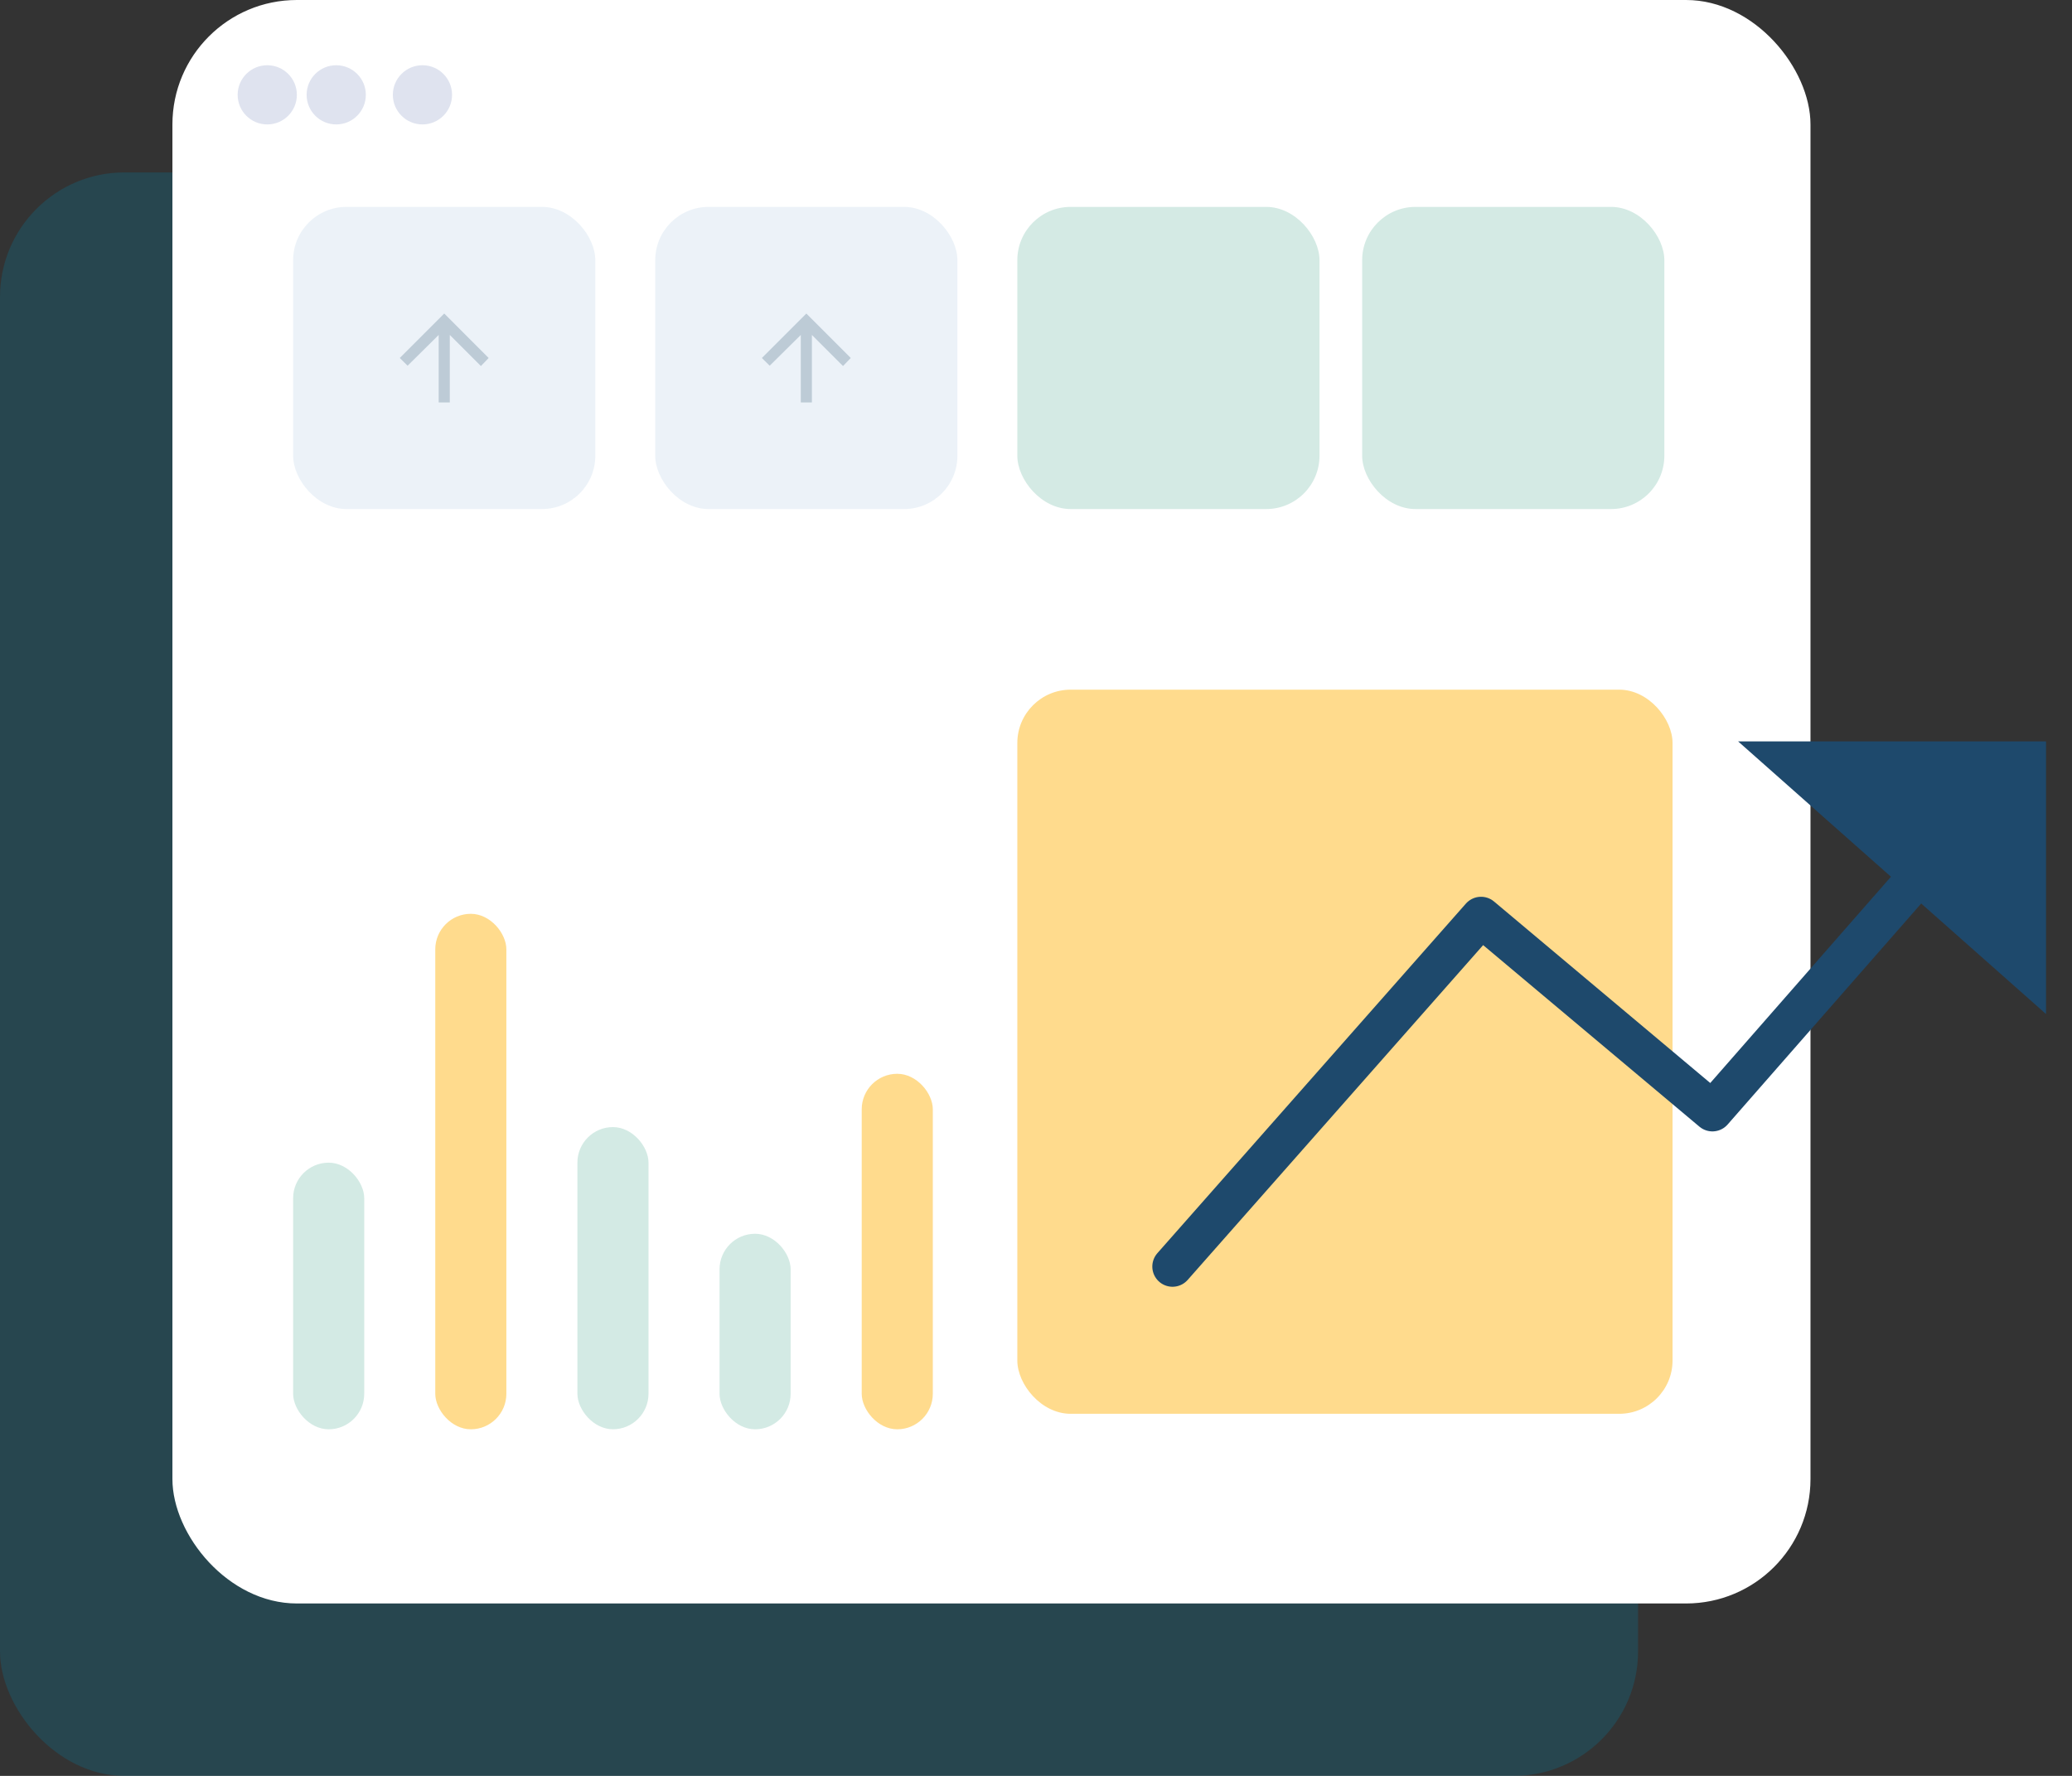 <?xml version="1.0" encoding="UTF-8"?>
<svg width="70px" height="60px" viewBox="0 0 70 60" version="1.1" xmlns="http://www.w3.org/2000/svg" xmlns:xlink="http://www.w3.org/1999/xlink">
    <rect x="0" y="0" width="70" height="60" fill="#333333" stroke="none"/>
    <!-- Generator: sketchtool 64 (101010) - https://sketch.com -->
    <title>B02B323D-0F15-4761-8C71-9A3808ACC97F</title>
    <desc>Created with sketchtool.</desc>
    <g id="Mobile" stroke="none" stroke-width="1" fill="none" fill-rule="evenodd">
        <g id="M/Homepage" transform="translate(-233, -2604)">
            <g id="Group-13" transform="translate(233, 2604)">
                <rect id="Rectangle-Copy-33" fill="#007FA3" opacity="0.245" x="0" y="5.825" width="55.34" height="54.175" rx="4.204"></rect>
                <rect id="Rectangle-Copy-34" fill="#FFFFFF" x="5.825" y="0" width="55.34" height="54.175" rx="4.204"></rect>
                <g id="Group-17-Copy-2" transform="translate(9.903, 30.874)">
                    <rect id="Rectangle" fill="#D3EAE4" x="7.86425941e-14" y="8.408" width="2.402" height="9.008" rx="1.201"></rect>
                    <rect id="Rectangle" fill="#FFB81C" opacity="0.5" x="4.802" y="-1.24172517e-14" width="2.402" height="17.416" rx="1.201"></rect>
                    <rect id="Rectangle" fill="#D3EAE4" x="9.604" y="7.206" width="2.402" height="10.209" rx="1.201"></rect>
                    <rect id="Rectangle" fill="#D3EAE4" x="14.406" y="10.81" width="2.402" height="6.606" rx="1.201"></rect>
                    <rect id="Rectangle" fill="#FFB81C" opacity="0.5" x="19.209" y="5.405" width="2.402" height="12.011" rx="1.201"></rect>
                </g>
                <g id="Group-16-Copy-8" opacity="0.5" transform="translate(9.903, 6.99)">
                    <rect id="Rectangle" fill="#D9E6F1" x="0" y="0" width="10.209" height="10.209" rx="1.802"></rect>
                    <polygon id="Path" fill="#1E496C" fill-rule="nonzero" opacity="0.5" points="5.293 6.606 5.293 4.326 6.344 5.377 6.606 5.105 5.105 3.603 3.603 5.105 3.867 5.366 4.918 4.326 4.918 6.606"></polygon>
                </g>
                <g id="Group-16-Copy-9" opacity="0.5" transform="translate(22.136, 6.99)">
                    <rect id="Rectangle" fill="#D9E6F1" x="0" y="0" width="10.209" height="10.209" rx="1.802"></rect>
                    <polygon id="Path" fill="#1E496C" fill-rule="nonzero" opacity="0.5" points="5.293 6.606 5.293 4.326 6.344 5.377 6.606 5.105 5.105 3.603 3.603 5.105 3.867 5.366 4.918 4.326 4.918 6.606"></polygon>
                </g>
                <g id="Group-16-Copy-10" transform="translate(34.369, 6.99)" fill="#D4EAE4">
                    <rect id="Rectangle" x="0" y="0" width="10.209" height="10.209" rx="1.802"></rect>
                </g>
                <g id="Group-16-Copy-11" transform="translate(46.019, 6.99)" fill="#D4EAE4">
                    <rect id="Rectangle" x="0" y="0" width="10.209" height="10.209" rx="1.802"></rect>
                </g>
                <rect id="Rectangle-Copy-35" fill="#FFB81C" opacity="0.5" x="34.369" y="23.301" width="22.136" height="24.466" rx="1.802"></rect>
                <circle id="Oval-Copy-12" fill="#DFE3EF" fill-rule="nonzero" cx="9.029" cy="3.204" r="1"></circle>
                <circle id="Oval-Copy-13" fill="#DFE3EF" fill-rule="nonzero" cx="11.359" cy="3.204" r="1"></circle>
                <circle id="Oval-Copy-14" fill="#DFE3EF" fill-rule="nonzero" cx="14.272" cy="3.204" r="1"></circle>
                <g id="Group-1192-Copy-2" transform="translate(39.612, 25.049)">
                    <polyline id="Stroke-4621" stroke="#1E496C" stroke-width="1.365" stroke-linecap="round" stroke-linejoin="round" points="0 17.743 10.423 5.932 18.24 12.494 28.011 1.339"></polyline>
                    <polygon id="Stroke-4622" fill="#1E496C" points="19.108 0 29.511 0 29.511 9.212"></polygon>
                </g>
            </g>
        </g>
    </g>
</svg>